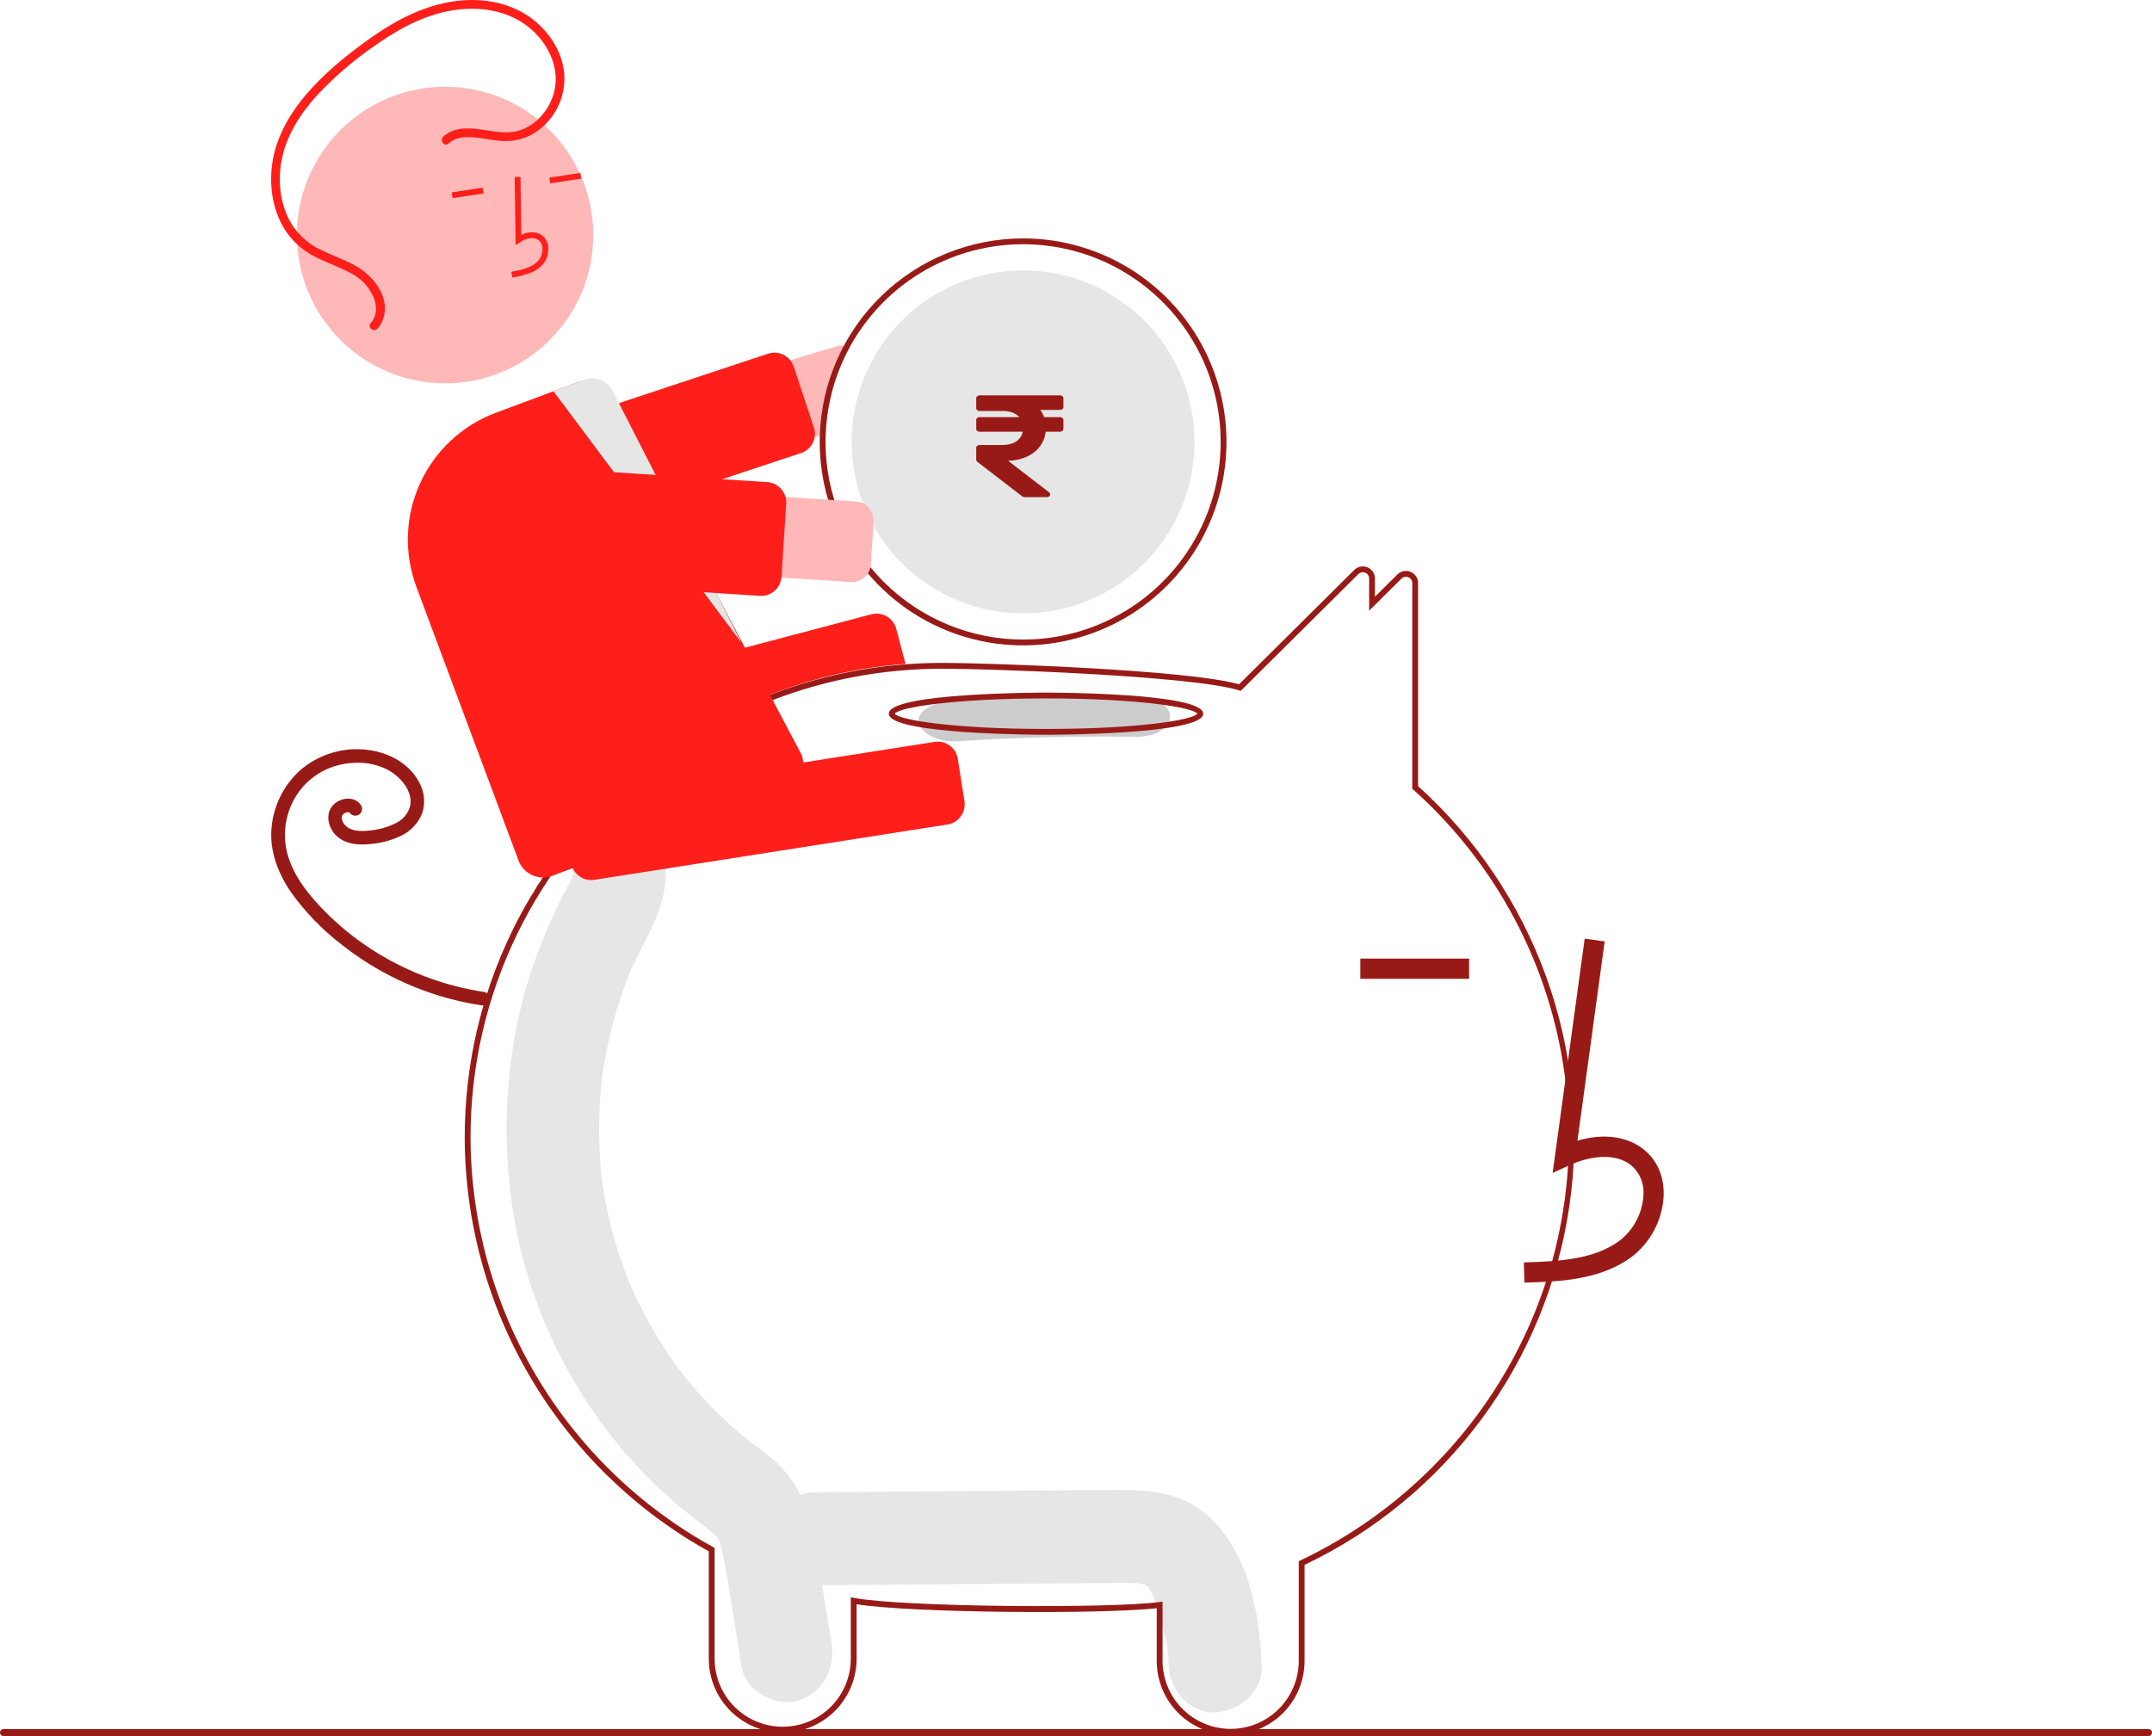 <svg width="352" height="284" viewBox="0 0 352 284" fill="none" xmlns="http://www.w3.org/2000/svg">
<rect x="0" y="0" width="352" height="284" fill="#333333" stroke="none"/>
<g id="undraw_Savings_re_eq4w 1" clip-path="url(#clip0)">
<rect id="Rectangle 148" width="352" height="284" fill="white"/>
<path id="Vector" d="M200.528 251.249C198.094 247.838 194.799 245.342 190.657 244.408C187.045 243.594 183.33 243.733 179.659 243.761L133.231 244.119C129.255 244.15 125.443 247.597 125.627 251.728C125.811 255.825 128.969 259.37 133.231 259.338C146.831 259.233 160.431 259.128 174.031 259.023C177.237 258.998 180.446 258.94 183.652 258.951C184.372 258.953 185.089 258.991 185.808 258.999C185.983 259.001 186.109 259 186.197 258.996C186.22 259.003 186.238 259.009 186.267 259.017C186.643 259.12 187.028 259.191 187.405 259.289C187.273 259.293 187.65 259.528 187.839 259.608C187.865 259.659 187.921 259.75 188.013 259.891C188.143 260.134 188.525 260.87 188.541 260.847C189.116 262.302 189.59 263.794 189.961 265.314C190.844 268.665 191.038 269.366 191.166 272.51C191.326 276.482 194.548 280.309 198.769 280.119C202.751 279.941 206.546 276.77 206.373 272.51C206.083 265.332 204.824 257.268 200.528 251.249Z" fill="#E6E6E6"/>
<path id="Vector_2" d="M135.96 268.419C135.088 263.131 134.233 257.839 133.344 252.554C132.442 247.192 130.6 242.283 126.43 238.764C125.316 237.824 124.161 236.946 123.001 236.071C122.593 235.763 122.186 235.455 121.783 235.141C121.759 235.122 121.743 235.11 121.722 235.094C121.678 235.056 121.625 235.01 121.553 234.95C119.816 233.478 118.136 231.941 116.537 230.307C115.117 228.855 113.758 227.342 112.462 225.767C112.138 225.374 111.818 224.977 111.503 224.577C111.448 224.508 111.156 224.13 110.963 223.883C110.784 223.636 110.457 223.19 110.402 223.112C110.033 222.59 109.671 222.064 109.315 221.532C106.893 217.901 104.796 214.063 103.048 210.064C102.875 209.667 102.706 209.268 102.54 208.867C102.496 208.744 102.439 208.587 102.363 208.377C102.01 207.408 101.659 206.44 101.337 205.459C100.653 203.376 100.064 201.261 99.572 199.117C99.328 198.057 99.109 196.993 98.914 195.923C98.814 195.373 98.72 194.822 98.632 194.269C98.618 194.177 98.533 193.581 98.482 193.245C98.445 192.906 98.376 192.307 98.367 192.214C98.311 191.658 98.262 191.1 98.219 190.542C98.121 189.287 98.056 188.029 98.021 186.769C97.963 184.53 98.003 182.292 98.141 180.053C98.22 178.796 98.333 177.541 98.471 176.289C98.479 176.212 98.486 176.151 98.492 176.096C98.5 176.04 98.51 175.976 98.522 175.897C98.624 175.205 98.732 174.514 98.852 173.825C99.308 171.21 99.901 168.62 100.629 166.067C100.974 164.86 101.348 163.662 101.752 162.474C101.932 161.947 102.118 161.421 102.309 160.898C102.297 160.932 102.871 159.464 102.879 159.415C105.158 154.027 108.885 149.115 108.89 142.995C108.893 138.851 105.39 134.882 101.286 135.073C99.24 135.15 97.303 136.019 95.885 137.497C94.466 138.975 93.677 140.946 93.682 142.995C93.682 143.088 93.682 143.167 93.681 143.244C93.643 143.373 93.611 143.481 93.582 143.576C93.138 144.543 92.594 145.461 92.106 146.403C90.77 148.982 89.63 151.646 88.547 154.349C86.774 158.751 85.417 163.309 84.494 167.964C82.486 178.163 82.331 188.641 84.034 198.895C86.982 216.878 96.704 234.092 110.221 245.663C111.394 246.667 112.596 247.637 113.808 248.588C114.31 248.981 114.816 249.367 115.325 249.751C115.566 249.932 116.562 250.718 116.123 250.338C117.066 251.142 117.462 251.547 117.704 252.14C117.739 252.277 117.787 252.462 117.852 252.716C118.022 253.384 118.184 254.051 118.319 254.729C119.495 260.65 120.313 266.671 121.296 272.631C121.971 276.726 127.009 279.391 130.65 278.164C134.887 276.735 136.684 272.807 135.96 268.419Z" fill="#E6E6E6"/>
<path id="Vector_3" d="M201.297 283.779C198.104 283.787 195.037 282.528 192.771 280.276C190.504 278.025 189.223 274.966 189.207 271.771V263.091C180.126 264.108 149.029 263.872 140.115 262.439V271.424C140.091 274.617 138.806 277.671 136.542 279.92C134.277 282.17 131.215 283.432 128.024 283.432C124.834 283.432 121.772 282.17 119.507 279.92C117.242 277.671 115.958 274.617 115.934 271.424V253.784C103.861 247.072 93.796 237.258 86.779 225.354C79.761 213.45 76.045 199.888 76.014 186.068C76.014 162.37 86.746 140.263 105.459 125.416C117.626 115.73 132.409 109.905 147.909 108.689C150.013 108.524 152.13 108.44 154.201 108.44C161.497 108.44 194.415 109.568 202.674 111.946L221.507 93.246C221.784 92.967 222.138 92.777 222.523 92.7C222.908 92.624 223.307 92.663 223.669 92.814C224.035 92.96 224.347 93.212 224.567 93.539C224.786 93.865 224.901 94.25 224.898 94.644V97.617L228.565 93.983C228.841 93.704 229.194 93.514 229.579 93.437C229.964 93.36 230.363 93.399 230.725 93.551C231.091 93.696 231.404 93.949 231.624 94.275C231.843 94.602 231.959 94.987 231.955 95.381V128.606C241.405 137.132 248.608 147.858 252.925 159.835C257.241 171.812 258.539 184.67 256.703 197.269C254.866 209.867 249.953 221.818 242.397 232.063C234.841 242.307 224.877 250.527 213.387 255.996V271.771C213.372 274.966 212.09 278.025 209.823 280.276C207.557 282.528 204.491 283.787 201.297 283.779V283.779ZM190.158 262.012V271.771C190.181 274.711 191.366 277.524 193.452 279.595C195.539 281.665 198.358 282.828 201.297 282.828C204.236 282.828 207.056 281.665 209.142 279.595C211.229 277.524 212.413 274.711 212.437 271.771V255.396L212.708 255.267C225.6 249.145 236.545 239.567 244.326 227.597C254.242 212.322 258.366 194 255.951 175.946C253.537 157.893 244.743 141.3 231.163 129.173L231.005 129.031V95.381C231.008 95.176 230.949 94.976 230.835 94.806C230.721 94.636 230.557 94.506 230.367 94.432C230.178 94.351 229.968 94.329 229.766 94.369C229.564 94.409 229.379 94.509 229.235 94.657L223.947 99.898V94.644C223.951 94.439 223.891 94.239 223.777 94.069C223.663 93.899 223.5 93.769 223.31 93.695C223.12 93.614 222.91 93.592 222.708 93.632C222.505 93.673 222.32 93.774 222.176 93.921L202.94 113.022L202.667 112.936C194.989 110.531 161.552 109.391 154.201 109.391C152.154 109.391 150.063 109.474 147.984 109.637C132.672 110.838 118.069 116.593 106.05 126.161C87.566 140.827 76.964 162.662 76.964 186.068C76.996 199.766 80.692 213.206 87.669 224.992C94.646 236.777 104.649 246.479 116.639 253.088L116.885 253.224V271.424C116.909 274.364 118.094 277.176 120.18 279.246C122.266 281.317 125.086 282.478 128.024 282.478C130.963 282.478 133.782 281.317 135.869 279.246C137.955 277.176 139.14 274.364 139.164 271.424V261.301L139.727 261.407C147.738 262.915 181.469 263.153 189.62 262.083L190.158 262.012Z" fill="#981A17"/>
<path id="Vector_4" d="M136.869 56.649L84.24 72.476C82.566 72.981 81.161 74.131 80.334 75.672C79.507 77.214 79.325 79.021 79.828 80.696C80.331 82.372 81.478 83.779 83.017 84.609C84.557 85.439 86.362 85.623 88.037 85.121L134.093 71.268L135.058 70.978C135.253 66.002 136.602 61.141 138.998 56.777C138.697 56.642 138.376 56.558 138.047 56.53C137.65 56.491 137.25 56.532 136.869 56.649Z" fill="#FFB8B8"/>
<path id="Vector_5" d="M87.127 88.496C86.429 88.494 85.748 88.273 85.182 87.863C84.616 87.454 84.193 86.876 83.973 86.213L80.682 76.275C80.544 75.86 80.49 75.422 80.522 74.986C80.553 74.55 80.671 74.124 80.867 73.734C81.063 73.343 81.334 72.995 81.665 72.709C81.995 72.423 82.379 72.205 82.793 72.068L125.628 57.862C126.042 57.725 126.48 57.67 126.916 57.702C127.351 57.734 127.777 57.851 128.167 58.047C128.557 58.243 128.905 58.515 129.191 58.845C129.477 59.176 129.695 59.56 129.832 59.975L133.123 69.912C133.397 70.73 133.342 71.622 132.97 72.399C132.598 73.177 131.938 73.779 131.13 74.078C131.091 74.093 131.051 74.107 131.01 74.12L88.177 88.325C87.839 88.438 87.484 88.496 87.127 88.496Z" fill="#FE1F1A"/>
<path id="Vector_6" d="M167.346 39C158.701 39.003 150.396 42.373 144.19 48.395C137.983 54.418 134.362 62.621 134.093 71.268C134.084 71.605 134.079 71.948 134.079 72.29C134.079 78.874 136.03 85.311 139.685 90.785C143.341 96.26 148.536 100.526 154.615 103.046C160.694 105.566 167.383 106.225 173.836 104.94C180.289 103.656 186.217 100.485 190.869 95.83C195.522 91.174 198.69 85.242 199.974 78.785C201.257 72.327 200.598 65.633 198.081 59.55C195.563 53.468 191.299 48.268 185.828 44.61C180.357 40.952 173.925 39 167.346 39V39ZM167.346 104.629C158.778 104.62 150.563 101.21 144.505 95.147C138.446 89.085 135.038 80.864 135.029 72.29C135.029 71.848 135.039 71.41 135.058 70.978C135.315 64.643 137.428 58.523 141.133 53.381C144.837 48.238 149.971 44.298 155.896 42.051C161.82 39.805 168.274 39.35 174.454 40.745C180.635 42.139 186.269 45.321 190.657 49.894C195.045 54.467 197.993 60.23 199.134 66.467C200.275 72.703 199.559 79.137 197.075 84.97C194.591 90.802 190.449 95.775 185.163 99.27C179.877 102.766 173.681 104.629 167.346 104.629V104.629Z" fill="#981A17"/>
<path id="Vector_7" d="M195.385 72.291C195.385 79.733 192.431 86.87 187.173 92.132C181.914 97.394 174.782 100.35 167.346 100.35C159.909 100.35 152.777 97.394 147.519 92.132C142.261 86.87 139.307 79.733 139.307 72.291C139.307 71.402 139.349 70.527 139.43 69.661C140.106 62.479 143.52 55.834 148.963 51.104C154.406 46.375 161.461 43.925 168.661 44.263C175.862 44.602 182.656 47.703 187.632 52.922C192.609 58.141 195.385 65.077 195.385 72.291V72.291Z" fill="#E6E6E6"/>
<path id="Vector_8" d="M88.655 128.772C87.92 128.77 87.206 128.527 86.624 128.078C86.042 127.63 85.624 127.002 85.435 126.291L83.643 119.505C83.419 118.652 83.542 117.745 83.985 116.982C84.428 116.22 85.156 115.664 86.008 115.438L142.533 100.491C143.386 100.268 144.293 100.393 145.054 100.837C145.816 101.281 146.371 102.009 146.597 102.862L148.115 108.611L147.831 108.633C133.334 109.761 119.463 115.021 107.859 123.79L107.777 123.83L89.499 128.662C89.223 128.735 88.94 128.772 88.655 128.772V128.772Z" fill="#FE1F1A"/>
<path id="tail" d="M79.293 162.293C72.662 161.312 66.321 158.913 60.7 155.258C57.916 153.448 55.339 151.339 53.014 148.967C50.72 146.625 48.525 143.963 47.388 140.845C46.295 137.959 46.351 134.763 47.546 131.918C48.724 129.091 50.974 126.846 53.804 125.676C56.651 124.54 60.09 124.419 62.86 125.663C64.18 126.242 65.322 127.162 66.17 128.329C66.564 128.867 66.855 129.473 67.03 130.116C67.192 130.699 67.207 131.314 67.073 131.904C66.91 132.493 66.624 133.041 66.233 133.51C65.841 133.98 65.354 134.36 64.804 134.625C63.593 135.247 62.281 135.648 60.93 135.808C59.571 135.993 57.618 136.162 56.525 135.07C56.3 134.854 56.123 134.593 56.006 134.304C55.924 134.083 55.896 133.845 55.924 133.611C55.908 133.714 55.99 133.386 55.986 133.399C55.968 133.448 55.893 133.566 56 133.384C56.033 133.325 56.07 133.267 56.111 133.212C56.074 133.258 55.995 133.336 56.137 133.203C56.254 133.074 56.404 132.981 56.571 132.934C56.637 132.915 56.704 132.9 56.77 132.882C56.937 132.836 56.603 132.884 56.774 132.879C56.84 132.877 56.907 132.878 56.973 132.875C57.142 132.868 56.807 132.829 56.968 132.87C57.031 132.886 57.093 132.901 57.155 132.921C57.289 132.963 57.06 132.822 57.151 132.927C57.257 133.051 57.039 132.807 57.16 132.927C57.22 132.986 57.277 133.049 57.33 133.114C57.54 133.322 57.823 133.438 58.118 133.438C58.413 133.438 58.696 133.322 58.905 133.114C59.108 132.902 59.221 132.62 59.221 132.326C59.221 132.032 59.108 131.75 58.905 131.538C57.807 130.175 55.637 130.512 54.526 131.664C53.109 133.132 53.67 135.46 55.048 136.742C56.609 138.193 58.819 138.293 60.827 138.05C62.523 137.887 64.176 137.42 65.707 136.67C67.228 135.922 68.417 134.636 69.045 133.061C69.328 132.221 69.43 131.329 69.344 130.447C69.257 129.564 68.984 128.709 68.543 127.94C66.771 124.606 63.101 122.896 59.473 122.6C57.606 122.454 55.728 122.679 53.948 123.264C52.168 123.849 50.522 124.781 49.104 126.006C46.372 128.468 44.69 131.886 44.405 135.553C44.088 139.356 45.562 143.049 47.712 146.118C49.962 149.236 52.648 152.015 55.686 154.371C61.627 159.117 68.594 162.405 76.032 163.973C76.917 164.156 77.807 164.312 78.701 164.443C78.985 164.512 79.285 164.469 79.54 164.325C79.795 164.18 79.984 163.944 80.071 163.664C80.147 163.379 80.109 163.075 79.963 162.819C79.817 162.562 79.577 162.373 79.293 162.293L79.293 162.293Z" fill="#981A17"/>
<path id="Vector_9" d="M185.455 113.843C175.74 113.706 166.056 113.953 156.402 114.584C153.102 114.799 150.247 115.966 150.247 117.928C150.247 119.568 153.08 121.489 156.402 121.272C166.051 120.642 175.735 120.395 185.455 120.532C193.379 120.644 193.375 113.955 185.455 113.843Z" fill="#CCCCCC"/>
<path id="Vector_10" d="M171.096 120.201C170.046 120.201 145.383 120.162 145.383 116.753C145.383 113.344 170.046 113.305 171.096 113.305C172.146 113.305 196.81 113.344 196.81 116.753C196.81 120.162 172.146 120.201 171.096 120.201ZM146.347 116.753C147.022 117.786 156.088 119.25 171.096 119.25C186.105 119.25 195.17 117.786 195.845 116.753C195.17 115.719 186.105 114.256 171.096 114.256C156.088 114.256 147.022 115.719 146.347 116.753V116.753Z" fill="#981A17"/>
<path id="Vector_11" d="M249.347 209.824C254.806 209.672 261.601 209.482 266.836 205.656C268.395 204.469 269.676 202.956 270.589 201.223C271.502 199.489 272.025 197.577 272.121 195.619C272.228 192.597 271.137 189.959 269.049 188.194C266.315 185.882 262.322 185.34 258.02 186.605L262.477 154.005L259.205 153.557L253.964 191.882L256.697 190.627C259.865 189.173 264.214 188.433 266.917 190.718C267.58 191.315 268.097 192.058 268.427 192.888C268.758 193.718 268.892 194.613 268.82 195.503C268.74 196.96 268.347 198.382 267.669 199.673C266.99 200.965 266.042 202.095 264.888 202.986C260.814 205.964 255.398 206.348 249.255 206.52L249.347 209.824Z" fill="#981A17"/>
<path id="Vector_12" d="M240.299 156.816H222.51V160.122H240.299V156.816Z" fill="#981A17"/>
<path id="Vector_13" d="M96.705 143.973C95.913 143.97 95.148 143.686 94.547 143.17C93.945 142.655 93.547 141.942 93.424 141.159L92.338 134.224C92.202 133.352 92.418 132.462 92.938 131.749C93.457 131.035 94.238 130.557 95.109 130.42L152.866 121.364C153.738 121.228 154.628 121.444 155.34 121.964C156.053 122.484 156.53 123.266 156.668 124.137L157.754 131.072C157.889 131.944 157.674 132.835 157.154 133.548C156.634 134.261 155.853 134.739 154.982 134.877L97.225 143.932C97.053 143.959 96.879 143.973 96.705 143.973Z" fill="#FE1F1A"/>
<path id="Vector_14" d="M72.802 62.706C86.188 62.706 97.039 51.847 97.039 38.452C97.039 25.056 86.188 14.197 72.802 14.197C59.416 14.197 48.565 25.056 48.565 38.452C48.565 51.847 59.416 62.706 72.802 62.706Z" fill="#FFB8B8"/>
<path id="Vector_15" d="M86.525 44.728C87.299 44.456 88.007 44.023 88.6 43.455C88.993 43.05 89.292 42.565 89.477 42.032C89.662 41.499 89.728 40.933 89.672 40.372C89.639 39.972 89.514 39.585 89.307 39.242C89.1 38.898 88.816 38.607 88.478 38.392C87.601 37.852 86.442 37.872 85.271 38.415L85.136 28.947L84.186 28.961L84.345 40.091L85.068 39.616C85.907 39.066 87.113 38.668 87.98 39.202C88.194 39.343 88.373 39.532 88.503 39.754C88.633 39.976 88.709 40.224 88.727 40.481C88.767 40.899 88.717 41.32 88.579 41.717C88.442 42.114 88.221 42.476 87.931 42.779C86.9 43.803 85.375 44.145 83.635 44.459L83.803 45.395C84.729 45.254 85.639 45.031 86.525 44.728V44.728Z" fill="#FE1F1A"/>
<path id="Vector_16" d="M94.923 28.284L89.862 29.051L90.004 29.991L95.066 29.224L94.923 28.284Z" fill="#FE1F1A"/>
<path id="Vector_17" d="M78.947 30.704L73.886 31.471L74.028 32.411L79.09 31.644L78.947 30.704Z" fill="#FE1F1A"/>
<path id="Vector_18" d="M88.819 143.55C87.948 143.548 87.097 143.281 86.381 142.783C85.665 142.286 85.117 141.582 84.811 140.766L68.1 95.981C66.057 90.489 66.275 84.41 68.706 79.078C71.137 73.746 75.582 69.597 81.066 67.541L94.654 62.464C95.18 62.266 95.739 62.175 96.3 62.194C96.861 62.214 97.413 62.344 97.923 62.577C98.432 62.805 98.891 63.132 99.273 63.539C99.654 63.946 99.951 64.425 100.145 64.949L131.101 123.436C131.302 123.964 131.396 124.526 131.379 125.09C131.363 125.654 131.234 126.209 131.002 126.724C130.77 127.238 130.438 127.702 130.027 128.087C129.615 128.473 129.131 128.773 128.602 128.971L90.314 143.278C89.836 143.458 89.33 143.55 88.819 143.55Z" fill="#FE1F1A"/>
<path id="Vector_19" d="M90.532 64.004L121.246 105.105L100.463 64.435C100.291 63.96 100.028 63.524 99.688 63.152C99.348 62.779 98.938 62.477 98.481 62.263C98.024 62.049 97.53 61.927 97.026 61.904C96.522 61.882 96.019 61.958 95.545 62.13L90.532 64.004Z" fill="#E6E6E6"/>
<path id="Vector_20" d="M139.164 95.217L84.323 91.682C83.459 91.626 82.614 91.401 81.837 91.018C81.059 90.636 80.365 90.104 79.793 89.453C79.221 88.802 78.783 88.044 78.504 87.224C78.225 86.403 78.109 85.536 78.165 84.671C78.221 83.805 78.446 82.96 78.828 82.182C79.211 81.404 79.742 80.709 80.393 80.137C81.043 79.565 81.8 79.126 82.62 78.847C83.44 78.567 84.307 78.452 85.171 78.508L140.012 82.043C140.417 82.069 140.813 82.174 141.177 82.353C141.541 82.532 141.866 82.781 142.134 83.086C142.402 83.391 142.607 83.746 142.738 84.13C142.868 84.514 142.922 84.921 142.896 85.326L142.446 92.331C142.393 93.149 142.017 93.912 141.402 94.454C140.787 94.995 139.982 95.269 139.164 95.217Z" fill="#FFB8B8"/>
<path id="Vector_21" d="M124.51 97.484C124.438 97.484 124.365 97.482 124.292 97.477H124.292L79.26 94.574C78.824 94.546 78.398 94.433 78.006 94.24C77.614 94.047 77.263 93.778 76.975 93.45C76.687 93.122 76.466 92.74 76.325 92.326C76.184 91.912 76.126 91.475 76.154 91.038L76.924 79.074C76.952 78.638 77.066 78.211 77.259 77.819C77.451 77.427 77.719 77.076 78.048 76.787C78.376 76.499 78.758 76.278 79.171 76.137C79.585 75.996 80.022 75.938 80.458 75.966L125.49 78.868C126.37 78.926 127.191 79.331 127.774 79.994C128.356 80.656 128.652 81.523 128.596 82.404L127.826 94.369C127.783 95.01 127.557 95.625 127.174 96.141C126.791 96.656 126.267 97.05 125.665 97.275C125.296 97.413 124.905 97.484 124.51 97.484V97.484Z" fill="#FE1F1A"/>
<path id="Vector_22" d="M72.524 22.324C75.713 19.579 80.091 22.034 83.748 21.605C87.246 21.193 90.008 18.053 90.714 14.717C91.537 10.825 89.519 6.926 86.543 4.499C83.284 1.841 78.962 1.078 74.866 1.57C70.172 2.134 65.879 4.323 62.027 6.972C58.308 9.449 54.889 12.349 51.837 15.613C49.103 18.633 46.788 22.234 46.048 26.299C45.376 29.993 45.889 34.086 48.072 37.215C49.229 38.819 50.779 40.098 52.574 40.927C54.445 41.847 56.441 42.504 58.254 43.544C60.995 45.116 63.66 48.375 62.801 51.767C62.617 52.508 62.254 53.192 61.743 53.76C61.13 54.441 60.023 53.541 60.638 52.857C61.718 51.657 61.676 50.057 61.1 48.625C60.416 47.01 59.204 45.677 57.663 44.842C55.765 43.756 53.67 43.086 51.725 42.097C49.863 41.194 48.247 39.854 47.014 38.191C44.687 34.954 43.99 30.741 44.518 26.843C45.09 22.626 47.255 18.793 49.97 15.581C52.924 12.086 56.553 9.128 60.26 6.47C64.238 3.618 68.632 1.207 73.495 0.335C77.711 -0.421 82.28 0.044 85.966 2.343C89.407 4.489 92.046 8.18 92.308 12.305C92.402 14.181 91.995 16.049 91.129 17.716C90.262 19.383 88.967 20.789 87.377 21.788C85.746 22.765 83.849 23.205 81.954 23.046C79.929 22.916 77.902 22.295 75.864 22.468C74.941 22.524 74.062 22.879 73.36 23.48C72.663 24.079 71.833 22.918 72.524 22.324V22.324Z" fill="#FE1F1A"/>
<path id="Vector_23" d="M351.434 284H0.566C0.416 283.999 0.273 283.939 0.167 283.833C0.061 283.727 0.002 283.583 0.002 283.433C0.002 283.284 0.061 283.14 0.167 283.034C0.273 282.927 0.416 282.868 0.566 282.867H351.434C351.584 282.867 351.728 282.927 351.834 283.033C351.94 283.139 352 283.283 352 283.433C352 283.584 351.94 283.728 351.834 283.834C351.728 283.94 351.584 284 351.434 284V284Z" fill="#981A17"/>
<path id="rupee" d="M173.404 67.056C173.699 67.056 173.939 66.856 173.939 66.61V65.124C173.939 64.877 173.699 64.678 173.404 64.678H160.216C159.921 64.678 159.681 64.877 159.681 65.124V66.786C159.681 67.032 159.921 67.232 160.216 67.232H164.015C165.232 67.232 166.166 67.602 166.732 68.245H160.216C159.921 68.245 159.681 68.444 159.681 68.69V70.177C159.681 70.423 159.921 70.622 160.216 70.622H167.289C167.012 71.963 165.821 72.801 163.958 72.801H160.216C159.921 72.801 159.681 73 159.681 73.247V75.216C159.681 75.341 159.744 75.46 159.853 75.544L167.207 81.204C167.306 81.281 167.435 81.323 167.57 81.323H171.248C171.735 81.323 171.968 80.825 171.611 80.549L164.888 75.375C168.297 75.288 170.731 73.391 171.051 70.622H173.404C173.699 70.622 173.939 70.423 173.939 70.177V68.69C173.939 68.444 173.699 68.245 173.404 68.245H170.789C170.634 67.816 170.42 67.418 170.154 67.056H173.404Z" fill="#981A17"/>
</g>
<defs>
<clipPath id="clip0">
<rect width="352" height="284" fill="white"/>
</clipPath>
</defs>
</svg>
